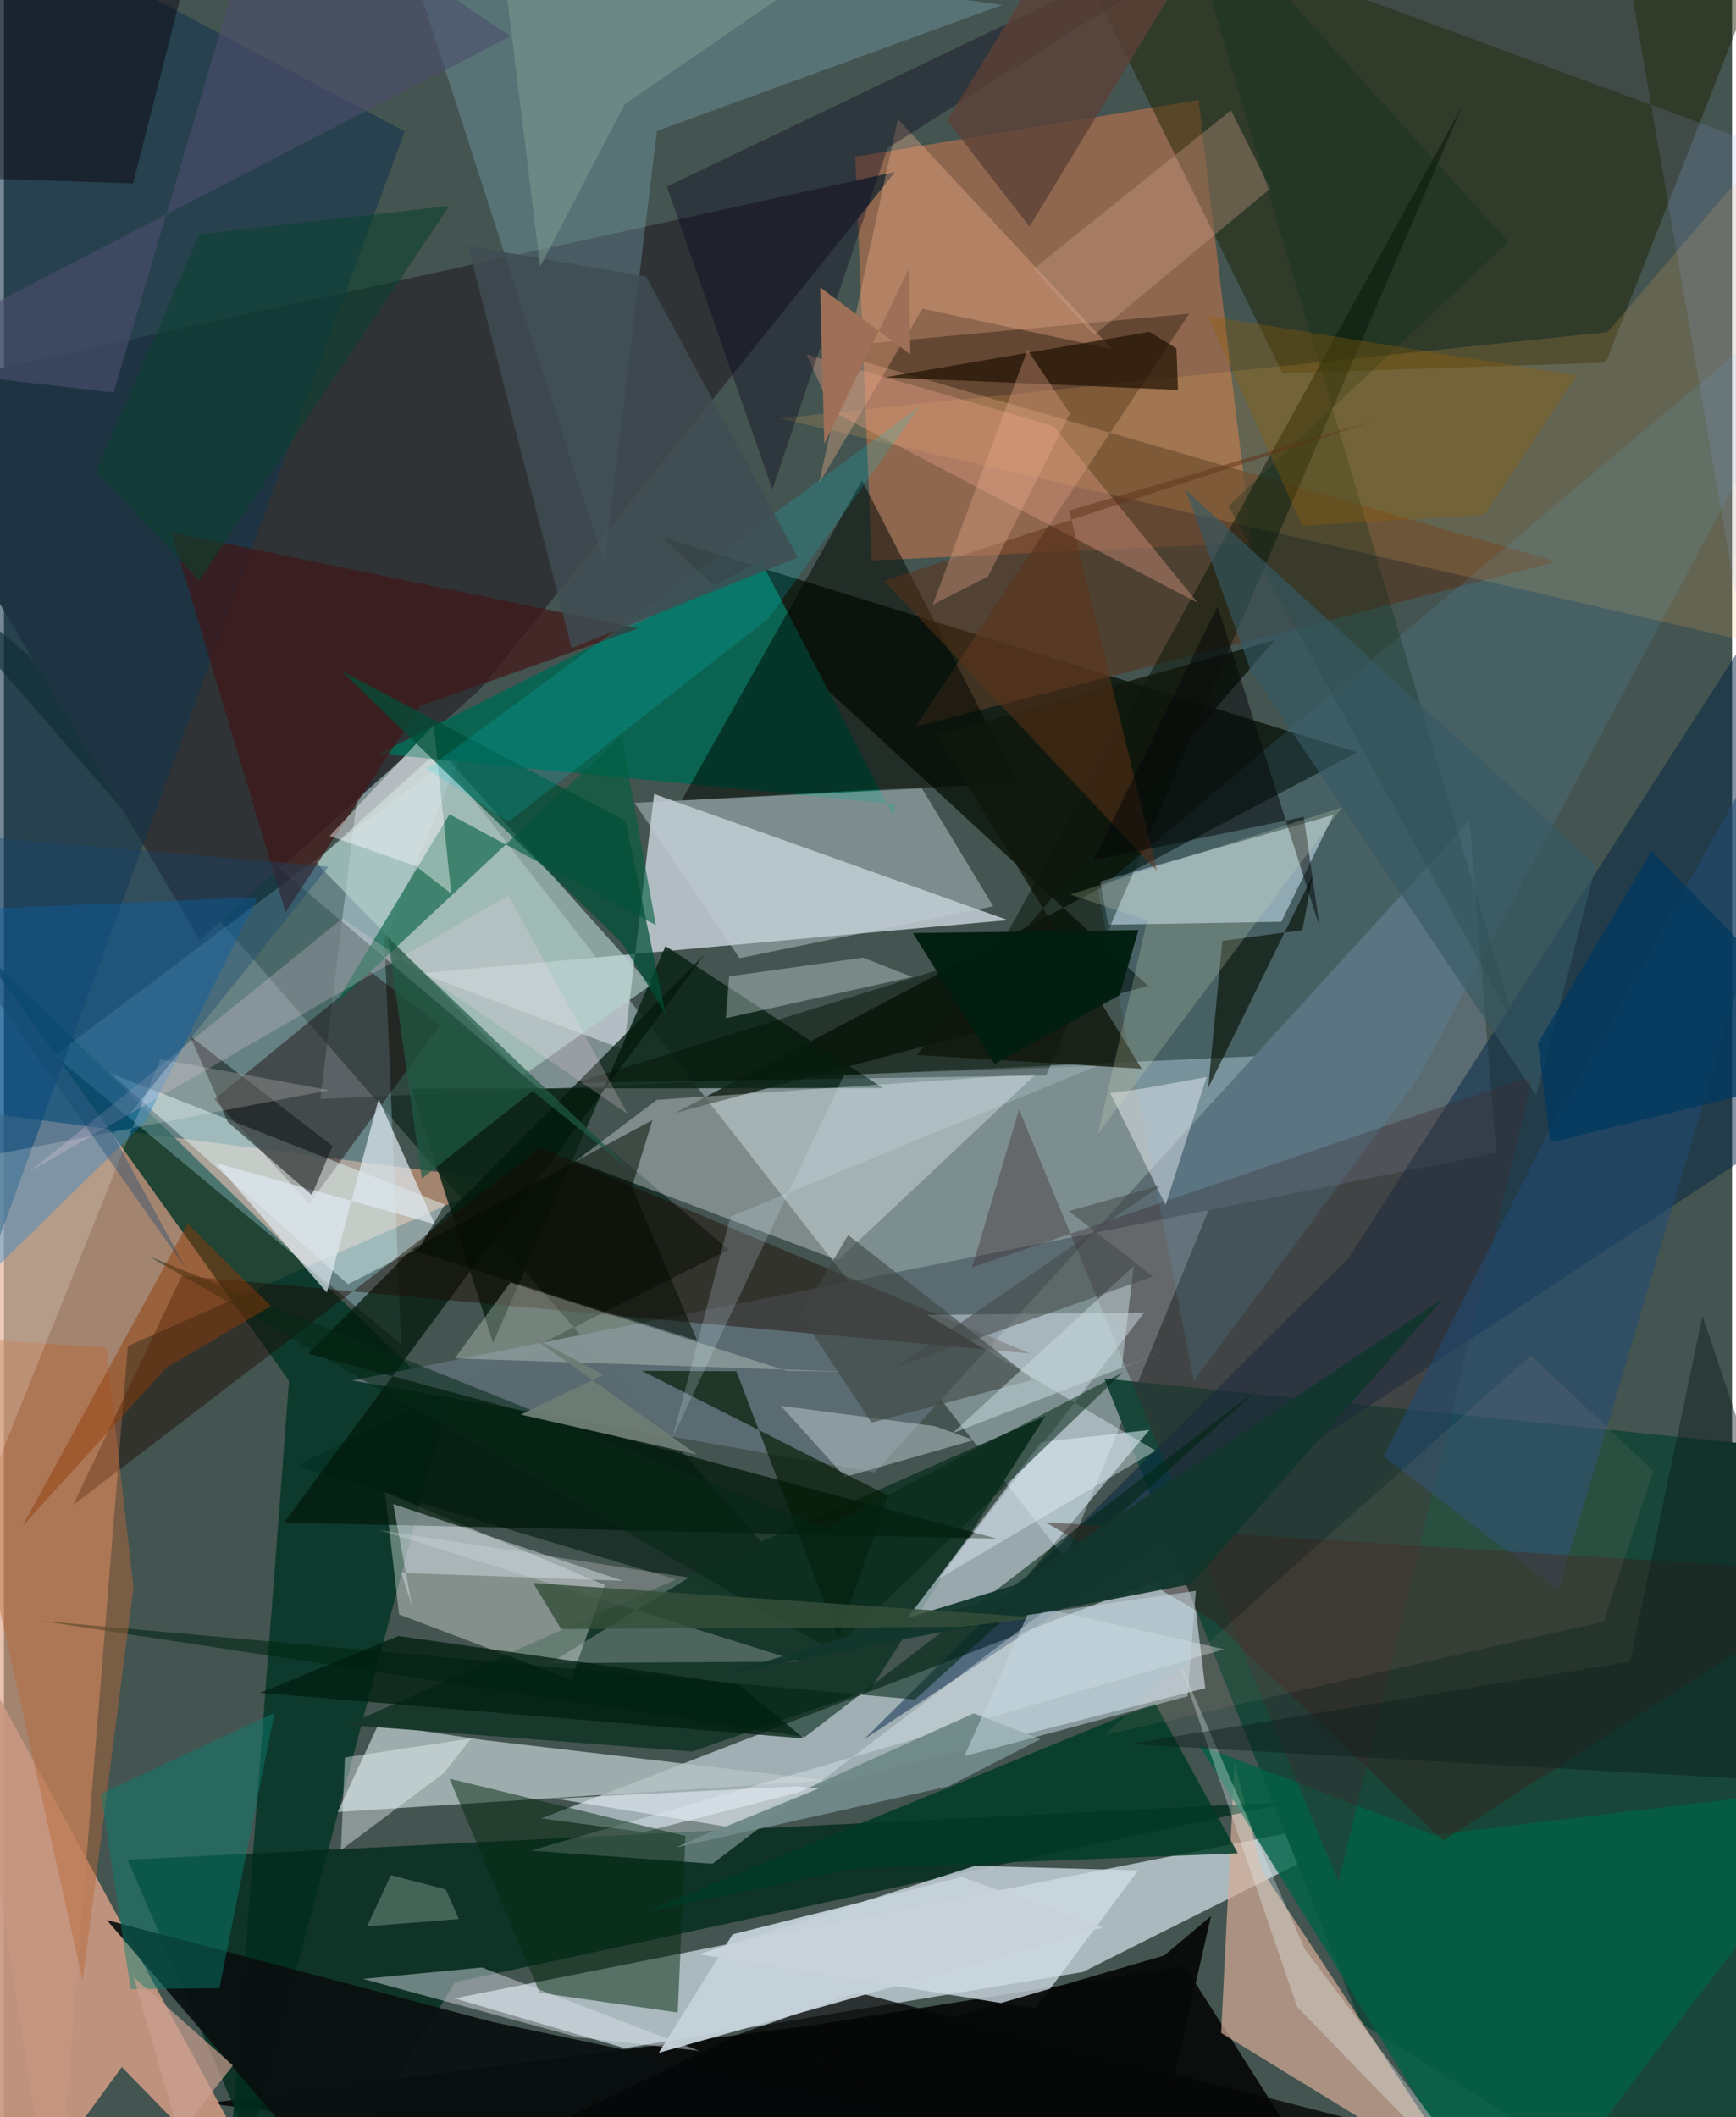 <svg xmlns="http://www.w3.org/2000/svg" width="228" height="278" viewBox="0 0 836 1024"><path fill="#445450" d="M0 0h836v1024H0z"/><path fill="#b1c4ca" fill-opacity=".514" d="M613.5 510.489l-460.438 21.06 25.287-207.233 335.113 429.785z"/><path fill="#e1f2fa" fill-opacity=".639" d="M218.002 966.544l82.328 24.121 221.6-36.864 156.389-78.567z"/><path fill="#bdced6" fill-opacity=".749" d="M581.154 816.489l-6.966-58.346-314.267 121.338 49.45 6.645z"/><path fill="#daa182" fill-opacity=".631" d="M59.947 651.02l181.145-80.088L-62 531.393 24.81 1086z"/><path fill="#b3bec4" fill-opacity=".988" d="M299.884 507.672l14.65-123.667 171.11 61.02-283.746 25.718z"/><path fill="#010001" fill-opacity=".839" d="M657.325 1086l-558.817-68.7 292.974-37.816 179.613-28.655z"/><path fill="#000c01" fill-opacity=".698" d="M553.527 476.872L324.582 538.38 654.57 363.897 318.12 259.716z"/><path fill="#b8724d" fill-opacity=".635" d="M603.513 262.526l-183.696 8.561-8.007-195.279 166.102-27.415z"/><path fill="#184639" d="M532.27 666.734l357.178 36.312L827.992 1086 656.274 978.355z"/><path fill="#071f16" fill-opacity=".647" d="M350.638 604.521L-62 254.361l464.028 532.664-260.277-78.058z"/><path fill="#2f3336" d="M431.111 83.15L230.707 333.041 94.826 454.623-62 191.193z"/><path fill="#003425" fill-opacity=".796" d="M137.939 667.821L106.024 1086 214.35 678.51-12.554 457.65z"/><path fill="#d3ab95" fill-opacity=".71" d="M595.285 852.737l13.396 52.11 100.055 151.891-119.888-73.468z"/><path fill="#bbf0ff" fill-opacity=".29" d="M24.405 510.505l197.712-148.317-38.026 92.372 8.143 195.661z"/><path fill="#012b1c" fill-opacity=".773" d="M59.821 899.48l563.635-28.023-405.214 87.272L140.114 1086z"/><path fill="#c99781" fill-opacity=".918" d="M141.137 1086L-62 710.778-6.116 1086l63.145-86.229z"/><path fill="#b5c3c4" fill-opacity=".788" d="M232.324 841.63l-51.202-7.572-19.66 42.332 236.32-15.292z"/><path fill="#1c2001" fill-opacity=".471" d="M530.172 1.083l88.353 179.428 156.374-5.13L859.978-41.68z"/><path fill="#e3f4fc" fill-opacity=".514" d="M617.959 445.84l-83.771 1.42-3.846-20.922 112.883-32.22z"/><path fill="#0b2517" fill-opacity=".871" d="M236.624 649.602l-39.32-123.073 227.936-.29-105.19-68.643z"/><path fill="#17372a" fill-opacity=".98" d="M419.037 817.21l-86.113 29.949-166.948-12.88 337.891-149.395z"/><path fill="#5a6b71" fill-opacity=".992" d="M168.292 667.665l252.985 44.501 287.735-315.465 12.921 160.98z"/><path fill="#d1e2ec" fill-opacity=".592" d="M486.98 771.813l67.17-80.187-52.42 5.884-66.018 86.783z"/><path fill="#d1dde6" fill-opacity=".765" d="M548.689 904.646l-49.696 66.824-162.81-26.278 133.623-42.77z"/><path fill="#fafffc" fill-opacity=".349" d="M184.357 721.702l6.784 59.15 83.277 31.562 16.187-45.84z"/><path fill="#f4fbff" fill-opacity=".333" d="M499.346 519.37l-95.9 90.168L276.5 561.643l39.334-29.68z"/><path fill="#94cfe5" fill-opacity=".259" d="M315.885 63.363l-25.38 209.345L190.34-38.006 482.906 2.405z"/><path fill="#002445" fill-opacity=".49" d="M416.016 841.33l234.547-232.943 231.23-360.283L898 523.435z"/><path fill="#b6d4ce" fill-opacity=".616" d="M251.08 520.244L150.62 416.852l60.082-54.28 102.12 113.942z"/><path fill="#0b6451" d="M431.098 388.943l-.532 6.204-64.336-123.78-184.7 93.164z"/><path fill="#02190b" fill-opacity=".737" d="M480.478 744.208l-344.959-7.784L338.781 461.79 147.273 654.697z"/><path fill="#13354d" fill-opacity=".592" d="M-43.28-62L193.84 63.52-7.37 612.48-62 80.473z"/><path fill="#533a26" fill-opacity=".71" d="M440.946 351.466l310.137-79.813L393.61 168.415l179.79-16.699z"/><path fill="#150200" fill-opacity=".424" d="M177.29 469.97l33.511 26.007-63.133 86.237-45.837-50.503z"/><path fill="#ffc15f" fill-opacity=".165" d="M898 322.729L883.448 34.987 775.734 160.659l-400.605 41.712z"/><path fill="#e6fdff" fill-opacity=".459" d="M213.307 582.594L51.464 519.088l114.963 102.053 34.597-17.673z"/><path fill="#bfcdd4" fill-opacity=".467" d="M305.065 388.307l50.772 75.138 122.75-25.107-34.52-57.018z"/><path fill="#026cc0" fill-opacity=".416" d="M122.81 433.895L68.526 542.316-62 670.278V441.765z"/><path fill="#091010" fill-opacity=".922" d="M236.653 978.032l332.842 70.043-425.121-9.01L49.77 928.636z"/><path fill="#eef4fe" fill-opacity=".337" d="M504.746 778.17L342.728 901.446l-87.824-6.372 335.347-97.361z"/><path fill="#032710" fill-opacity=".49" d="M329.709 888l-3.75 85.393-66.774-9.564-43.61-103.546z"/><path fill="#000600" fill-opacity=".502" d="M415.105 232.327l-87.272 154.788 90.291-5.044 72.326-3.213z"/><path fill="#006246" fill-opacity=".796" d="M691.709 887.49L898 862.65 727.938 1086l-149.72-241.938z"/><path fill="#3d2b31" fill-opacity=".38" d="M491.053 536.594l-22.678 76.372 271.298-92.728-94.067 390.055z"/><path fill="#001103" fill-opacity=".451" d="M705.868 50.595L504.192 520.147l-227.58 3.563 203.826-63.486z"/><path fill="#1d0900" fill-opacity=".431" d="M259.545 555.135L33.426 727.992l52.617-111.008 410.32 37.693z"/><path fill="#e7f0fc" fill-opacity=".408" d="M557.135 701.633l-110.633-65.67 105.18-1.137-99.843 128.998z"/><path fill="#005f3f" fill-opacity=".608" d="M298.766 355.955l16.632 91.54-99.865-53.65-55.519 92.238z"/><path fill="#feb992" fill-opacity=".333" d="M432.432 57.711l103.6 111.125-91.67-19.518-50.022 84.504z"/><path fill="#003b27" fill-opacity=".839" d="M556.783 823.599l-246.379 100.99 101.956-20.983 184.545-7.22z"/><path fill="#421515" fill-opacity=".675" d="M201.356 341.487l-65.092 99.766-55.216-183.798 226.093 46.428z"/><path fill="#dde0ec" fill-opacity=".459" d="M336.362 991.925l-58.974-6.627-103.641-28.178 57.445-5.52z"/><path fill="#002512" fill-opacity=".569" d="M387.473 840.108L606.66 671.829 440.72 822.01 17.222 783.88z"/><path fill="#dee8ef" fill-opacity=".714" d="M208.448 592.107l-106.129-29.678 53.881 62.732 25.06-93.576z"/><path fill="#fcf7fc" fill-opacity=".235" d="M264.277 804.365l67.133-41.356-149.75-22.95 203.426 63.59z"/><path fill="#60c7ff" fill-opacity=".11" d="M684.16 521.438L898 120.248 529.19 430.586l46.427 237.362z"/><path fill="#f3fdea" fill-opacity=".278" d="M378.595 662.977L245.01 620.273l-26.9 36.74 195.13 6.573z"/><path fill="#204b73" fill-opacity=".565" d="M667.48 704.345l81.107-159.503L898 278.826 751.873 769.368z"/><path fill="#fffbff" fill-opacity=".427" d="M199.24 418.862l-41.67-14.502 50.338-53.65 8.487 81.552z"/><path fill="#e8a089" fill-opacity=".369" d="M400.597 198.903l-12.331-27.5 119.613 34.694 69.697 85.483z"/><path fill="#02011b" fill-opacity=".345" d="M371.736 236.717l-51.05-146.465L638.711-62 427.408 71.676z"/><path fill="#36261f" fill-opacity=".494" d="M585.196 783.902l-81.325-47.647L898 761.069 696.153 890.143z"/><path fill="#050606" fill-opacity=".761" d="M412.514 963.609l285.52 73.203-535.165 40.599 192.515-93.44z"/><path fill="#121718" fill-opacity=".537" d="M90.063 501.181l68.917 53.113-10.04 23.692-40.653-35.325z"/><path fill="#ba693a" fill-opacity=".459" d="M62.654 767.95L49.563 651.815l-81.16-5.479 69.69 311.55z"/><path fill="#078273" fill-opacity=".447" d="M46.931 867.54l83.96-39.137-26.654 133.202-42.94.468z"/><path fill="#eefcfe" fill-opacity=".318" d="M349.224 492.473l90.119-19.989-23.73-9.308-64.768 9.044z"/><path fill="#014e37" fill-opacity=".718" d="M320.086 490.39l-21.247-34.496-135.542-131.371 137.35 72.534z"/><path fill="#f5f6fc" fill-opacity=".439" d="M581.814 520.904l-30.273 5.514-16.373 2.32 26.785 54.01z"/><path fill="#d8a491" fill-opacity=".322" d="M612.595 91.232L593.61 53.363l-95.535 76.728 29.319 32.004z"/><path fill="#c6d2d9" fill-opacity=".937" d="M352.502 935.58l-35.728 57.308 214.822-60.576-68.198-24.49z"/><path fill="#231404" fill-opacity=".729" d="M426.192 182.48l127.982-21.976 13.047 8.012.74 20.069z"/><path fill="#bccbce" fill-opacity=".51" d="M450.295 689.781l18.802 6.753-62.23 17.812-31.01-34.401z"/><path fill="#051c07" fill-opacity=".671" d="M403.466 792.183l24.246-68.812-119.077-60.326 45.688.169z"/><path fill="#fffbf0" fill-opacity=".2" d="M-62 569.439v284.496L75.574 512.25l81.956 15.048z"/><path fill="#718a89" fill-opacity=".969" d="M325.41 893.468l131.31-29.43 44.646-22.83-32.187-12.514z"/><path fill="#10180d" fill-opacity=".824" d="M614.61 309.703L441.475 510.264l108.902 6.667-99.186-161.421z"/><path fill="#00ced9" fill-opacity=".18" d="M204.732 371.901l39.382 25.578 125.989-98.572 73.171-102.58z"/><path fill="#09020e" fill-opacity=".443" d="M5.196-62l84.126 45.167-26.84 105.555L-62 84.545z"/><path fill="#002b19" fill-opacity=".275" d="M727.812 116.95L565.822-62l165.605 558.935-139.054-252.113z"/><path fill="#071206" fill-opacity=".643" d="M628.161 449.89l-38.732 5.175-6.865 71.097 50.46-102.539z"/><path fill="#001f11" fill-opacity=".757" d="M190.838 791.284l-66.912 27.47 263.165 22.103-31.732-26.108z"/><path fill="#eaf7f5" fill-opacity=".318" d="M625.569 970.615L568.102 802.74l61.162 140.006L737.465 1086z"/><path fill="#f5feff" fill-opacity=".392" d="M163.029 894.836l49.829-37.308 13.11-16.68-61.023 9.168z"/><path fill="#945f02" fill-opacity=".318" d="M628.127 254.345l-45.866-101.54 178.525 28.807-44.638 67.469z"/><path fill="#042616" fill-opacity=".525" d="M541.408 663.664l-144.144 75.429L70.782 607.966l330.396 190.737z"/><path fill="#ffdbed" fill-opacity=".216" d="M301.794 538.872l-138.03-94.627L12.47 566.675 244.007 433.1z"/><path fill="#4c4f6d" fill-opacity=".627" d="M244.98 17.536L127.469-62 53.062 189.897-62 176.452z"/><path fill="#11362d" fill-opacity=".949" d="M488.638 766.74L349.98 809.241l224.44-43.094L696.32 628.1z"/><path fill="#3f4c52" fill-opacity=".843" d="M224.487 118.955l50.165 194.48 109.314-43.822-73.327-135.864z"/><path fill="#3f4744" fill-opacity=".608" d="M419.674 688.077l-34.295-52.095 23.007-38.59 89.6 69.94z"/><path fill="#c9dde2" fill-opacity=".498" d="M540.731 661.73l5.824-49.368-87.753 80.91 102.584-39.727z"/><path fill="#603217" fill-opacity=".494" d="M425.77 280.933l237.62-77.565-148.082 43.556 42.628 174.532z"/><path fill="#000b01" fill-opacity=".506" d="M197.192 604.389l138.193 44.049-31.592-74.397 9.946-32.28z"/><path fill="#eeab8f" fill-opacity=".333" d="M476.085 278.84l-26.783 13.652 45.869-123.294 20.499 30.78z"/><path fill="#903b06" fill-opacity=".467" d="M8.872 738.222l69.709-76.747 50.6-29.73-40.257-39.889z"/><path fill="#355a65" fill-opacity=".627" d="M603.118 324.26l-31.467-87.42 198.597 181.547-28.97 111.346z"/><path fill="#d4dee7" fill-opacity=".478" d="M192.281 760.732l5.156 16.236-9.122-49.496 111.213 37.107z"/><path fill="#040709" fill-opacity=".506" d="M628.81 395.074l7.677 53.273L587.12 293.25l-60.194 122.86z"/><path fill="#d6e1c0" fill-opacity=".22" d="M515.962 432.634l131.479-42.202-118.23 158.012 23.865-103.337z"/><path fill="#5b7c6e" fill-opacity=".678" d="M175.658 931.705l44.389-3.54-6.321-14.307-26.552-6.915z"/><path fill="#daf3ff" fill-opacity=".196" d="M406.464 519.84l122.34-4.28-177.33 72.86-27.954 106.69z"/><path fill="#5c4136" fill-opacity=".78" d="M600.333-62l-104.22 171.637-39.801-51.41L529.961-62z"/><path fill="#354f3a" fill-opacity=".812" d="M462.611 786.846l-193.073 1.066-13.492-22.27 244.903 16.752z"/><path fill="#070909" fill-opacity=".945" d="M583.916 926.766l-22.584 19.038-169.617 49.309L547.703 1086z"/><path fill="#c4d7e1" fill-opacity=".529" d="M576.603 769.43l-81.497 11.702-30.493 68.264 108.054-29z"/><path fill="#424848" fill-opacity=".525" d="M555.869 617.369l-40.67-31.576 44.93-12.672-129.022 88.36z"/><path fill="#0a422e" fill-opacity=".557" d="M215.421 99.582L94.543 113.344 44.704 227.858l49.703 52.93z"/><path fill="#1f5c44" fill-opacity=".678" d="M255.736 527.688l-53.57 42.332-16.404-116.39 118.022 112.842z"/><path fill="#ffc3ab" fill-opacity=".075" d="M797.939 711.505l-24.15 72.789-241.45 54.867 206.386-183.644z"/><path fill="#809f96" fill-opacity=".478" d="M463.798-62L300.25 50.466l-40.85 78.486L243.06-4.253z"/><path fill="#0b1b1c" fill-opacity=".424" d="M821.678 636.436L898 863.536l-353.985-19.999 242.645-39.833z"/><path fill="#15456e" fill-opacity=".365" d="M-62 400.306l219.008 18.879L52.77 548.895l35.384 64.904z"/><path fill="#cca091" fill-opacity=".686" d="M100.282 1086L62.705 956.228l48.05 42.754L42.741 1086z"/><path fill="#9f6f57" fill-opacity=".988" d="M394.872 139.002l43.56 32.382-.425-41.892-41.13 85.137z"/><path fill="#003860" fill-opacity=".753" d="M748.09 552.648L898 515.607 797.1 411.6l-54.933 92.906z"/><path fill="#97aaf1" fill-opacity=".149" d="M534.563-46.21L777.347-62l74.862 432.58L898 88.13z"/><path fill="#021e11" fill-opacity=".98" d="M539.68 481.352l9.162-31.514-109.104 1.456 39.462 63.33z"/><path fill="#6d7c75" fill-opacity=".953" d="M255.272 646.564l79.937 56.964-85.138-19.326 39.952-19.324z"/><path fill="#e3e9f1" fill-opacity=".612" d="M349.204 883.448l-82.695-13.563 116.068-5.907 11.446 1.063z"/></svg>